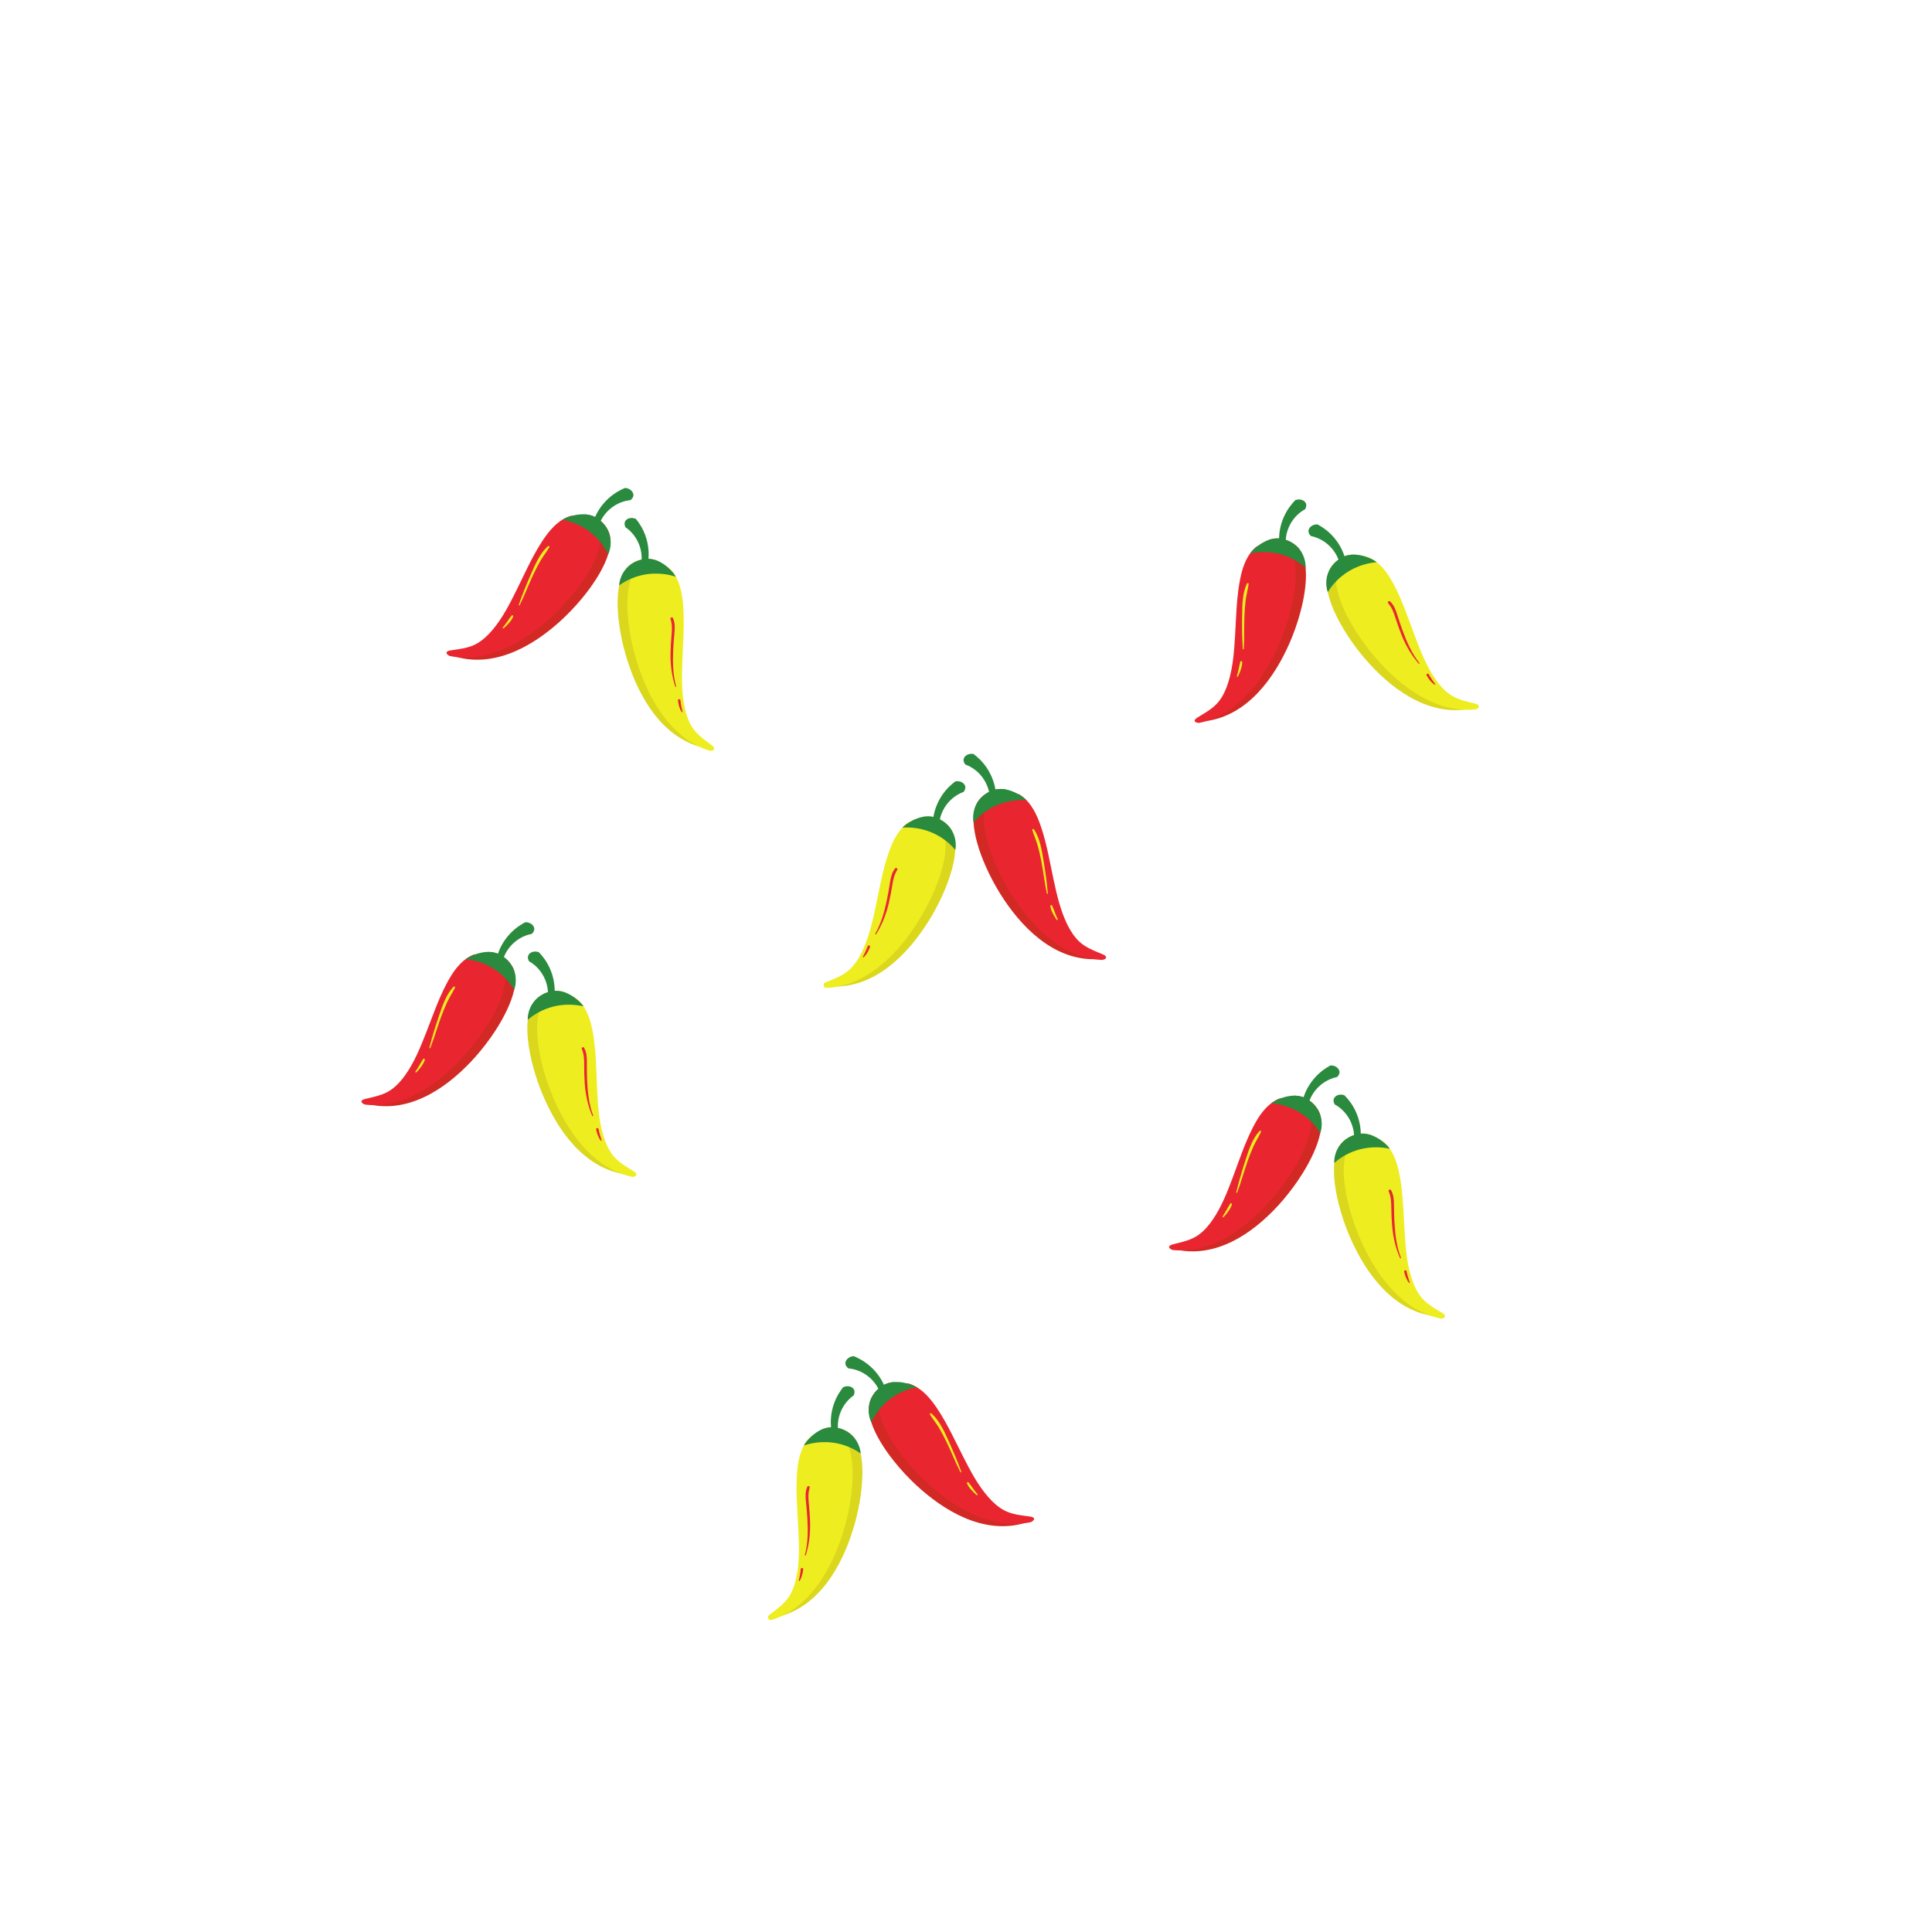 <?xml version="1.0" encoding="UTF-8"?>
<svg xmlns="http://www.w3.org/2000/svg" xmlns:xlink="http://www.w3.org/1999/xlink" width="300pt" height="300pt" viewBox="0 0 300 300" version="1.2">
<defs>
<clipPath id="clip1">
  <path d="M 186 83 L 203 83 L 203 113 L 186 113 Z M 186 83 "/>
</clipPath>
<clipPath id="clip2">
  <path d="M 180.453 80.633 L 224.207 74.023 L 229.699 110.359 L 185.945 116.973 Z M 180.453 80.633 "/>
</clipPath>
<clipPath id="clip3">
  <path d="M 180.453 80.633 L 224.207 74.023 L 229.699 110.359 L 185.945 116.973 Z M 180.453 80.633 "/>
</clipPath>
<clipPath id="clip4">
  <path d="M 180.453 80.633 L 224.289 74.012 L 229.785 110.383 L 185.949 117.008 Z M 180.453 80.633 "/>
</clipPath>
<clipPath id="clip5">
  <path d="M 185 83 L 202 83 L 202 113 L 185 113 Z M 185 83 "/>
</clipPath>
<clipPath id="clip6">
  <path d="M 180.453 80.633 L 224.207 74.023 L 229.699 110.359 L 185.945 116.973 Z M 180.453 80.633 "/>
</clipPath>
<clipPath id="clip7">
  <path d="M 180.453 80.633 L 224.207 74.023 L 229.699 110.359 L 185.945 116.973 Z M 180.453 80.633 "/>
</clipPath>
<clipPath id="clip8">
  <path d="M 180.453 80.633 L 224.289 74.012 L 229.785 110.383 L 185.949 117.008 Z M 180.453 80.633 "/>
</clipPath>
<clipPath id="clip9">
  <path d="M 206 86 L 230 86 L 230 111 L 206 111 Z M 206 86 "/>
</clipPath>
<clipPath id="clip10">
  <path d="M 180.453 80.633 L 224.207 74.023 L 229.699 110.359 L 185.945 116.973 Z M 180.453 80.633 "/>
</clipPath>
<clipPath id="clip11">
  <path d="M 180.453 80.633 L 224.207 74.023 L 229.699 110.359 L 185.945 116.973 Z M 180.453 80.633 "/>
</clipPath>
<clipPath id="clip12">
  <path d="M 180.453 80.633 L 224.289 74.012 L 229.785 110.383 L 185.949 117.008 Z M 180.453 80.633 "/>
</clipPath>
<clipPath id="clip13">
  <path d="M 207 86 L 230 86 L 230 111 L 207 111 Z M 207 86 "/>
</clipPath>
<clipPath id="clip14">
  <path d="M 180.453 80.633 L 224.207 74.023 L 229.699 110.359 L 185.945 116.973 Z M 180.453 80.633 "/>
</clipPath>
<clipPath id="clip15">
  <path d="M 180.453 80.633 L 224.207 74.023 L 229.699 110.359 L 185.945 116.973 Z M 180.453 80.633 "/>
</clipPath>
<clipPath id="clip16">
  <path d="M 180.453 80.633 L 224.289 74.012 L 229.785 110.383 L 185.949 117.008 Z M 180.453 80.633 "/>
</clipPath>
<clipPath id="clip17">
  <path d="M 206.809 86.633 L 225.789 83.766 L 229.762 110.07 L 210.785 112.938 Z M 206.809 86.633 "/>
</clipPath>
<clipPath id="clip18">
  <path d="M 206.809 86.633 L 225.766 83.77 L 229.738 110.059 L 210.781 112.922 Z M 206.809 86.633 "/>
</clipPath>
<clipPath id="clip19">
  <path d="M 194 77 L 214 77 L 214 92 L 194 92 Z M 194 77 "/>
</clipPath>
<clipPath id="clip20">
  <path d="M 180.453 80.633 L 224.207 74.023 L 229.699 110.359 L 185.945 116.973 Z M 180.453 80.633 "/>
</clipPath>
<clipPath id="clip21">
  <path d="M 180.453 80.633 L 224.207 74.023 L 229.699 110.359 L 185.945 116.973 Z M 180.453 80.633 "/>
</clipPath>
<clipPath id="clip22">
  <path d="M 180.453 80.633 L 224.289 74.012 L 229.785 110.383 L 185.949 117.008 Z M 180.453 80.633 "/>
</clipPath>
<clipPath id="clip23">
  <path d="M 192 90 L 194 90 L 194 106 L 192 106 Z M 192 90 "/>
</clipPath>
<clipPath id="clip24">
  <path d="M 180.453 80.633 L 224.207 74.023 L 229.699 110.359 L 185.945 116.973 Z M 180.453 80.633 "/>
</clipPath>
<clipPath id="clip25">
  <path d="M 180.453 80.633 L 224.207 74.023 L 229.699 110.359 L 185.945 116.973 Z M 180.453 80.633 "/>
</clipPath>
<clipPath id="clip26">
  <path d="M 180.453 80.633 L 224.289 74.012 L 229.785 110.383 L 185.949 117.008 Z M 180.453 80.633 "/>
</clipPath>
<clipPath id="clip27">
  <path d="M 215 93 L 223 93 L 223 107 L 215 107 Z M 215 93 "/>
</clipPath>
<clipPath id="clip28">
  <path d="M 180.453 80.633 L 224.207 74.023 L 229.699 110.359 L 185.945 116.973 Z M 180.453 80.633 "/>
</clipPath>
<clipPath id="clip29">
  <path d="M 180.453 80.633 L 224.207 74.023 L 229.699 110.359 L 185.945 116.973 Z M 180.453 80.633 "/>
</clipPath>
<clipPath id="clip30">
  <path d="M 180.453 80.633 L 224.289 74.012 L 229.785 110.383 L 185.949 117.008 Z M 180.453 80.633 "/>
</clipPath>
<clipPath id="clip31">
  <path d="M 69 79 L 95 79 L 95 103 L 69 103 Z M 69 79 "/>
</clipPath>
<clipPath id="clip32">
  <path d="M 76.816 70.496 L 119.711 81.367 L 110.684 116.992 L 67.789 106.121 Z M 76.816 70.496 "/>
</clipPath>
<clipPath id="clip33">
  <path d="M 76.816 70.496 L 119.711 81.367 L 110.684 116.992 L 67.789 106.121 Z M 76.816 70.496 "/>
</clipPath>
<clipPath id="clip34">
  <path d="M 76.816 70.496 L 119.789 81.387 L 110.754 117.047 L 67.781 106.156 Z M 76.816 70.496 "/>
</clipPath>
<clipPath id="clip35">
  <path d="M 69 80 L 94 80 L 94 103 L 69 103 Z M 69 80 "/>
</clipPath>
<clipPath id="clip36">
  <path d="M 76.816 70.496 L 119.711 81.367 L 110.684 116.992 L 67.789 106.121 Z M 76.816 70.496 "/>
</clipPath>
<clipPath id="clip37">
  <path d="M 76.816 70.496 L 119.711 81.367 L 110.684 116.992 L 67.789 106.121 Z M 76.816 70.496 "/>
</clipPath>
<clipPath id="clip38">
  <path d="M 76.816 70.496 L 119.789 81.387 L 110.754 117.047 L 67.781 106.156 Z M 76.816 70.496 "/>
</clipPath>
<clipPath id="clip39">
  <path d="M 95 86 L 111 86 L 111 117 L 95 117 Z M 95 86 "/>
</clipPath>
<clipPath id="clip40">
  <path d="M 76.816 70.496 L 119.711 81.367 L 110.684 116.992 L 67.789 106.121 Z M 76.816 70.496 "/>
</clipPath>
<clipPath id="clip41">
  <path d="M 76.816 70.496 L 119.711 81.367 L 110.684 116.992 L 67.789 106.121 Z M 76.816 70.496 "/>
</clipPath>
<clipPath id="clip42">
  <path d="M 76.816 70.496 L 119.789 81.387 L 110.754 117.047 L 67.781 106.156 Z M 76.816 70.496 "/>
</clipPath>
<clipPath id="clip43">
  <path d="M 97 86 L 111 86 L 111 117 L 97 117 Z M 97 86 "/>
</clipPath>
<clipPath id="clip44">
  <path d="M 76.816 70.496 L 119.711 81.367 L 110.684 116.992 L 67.789 106.121 Z M 76.816 70.496 "/>
</clipPath>
<clipPath id="clip45">
  <path d="M 76.816 70.496 L 119.711 81.367 L 110.684 116.992 L 67.789 106.121 Z M 76.816 70.496 "/>
</clipPath>
<clipPath id="clip46">
  <path d="M 76.816 70.496 L 119.789 81.387 L 110.754 117.047 L 67.781 106.156 Z M 76.816 70.496 "/>
</clipPath>
<clipPath id="clip47">
  <path d="M 98.785 86.246 L 117.391 90.961 L 110.855 116.75 L 92.25 112.035 Z M 98.785 86.246 "/>
</clipPath>
<clipPath id="clip48">
  <path d="M 98.785 86.246 L 117.367 90.953 L 110.836 116.73 L 92.254 112.02 Z M 98.785 86.246 "/>
</clipPath>
<clipPath id="clip49">
  <path d="M 87 75 L 105 75 L 105 91 L 87 91 Z M 87 75 "/>
</clipPath>
<clipPath id="clip50">
  <path d="M 76.816 70.496 L 119.711 81.367 L 110.684 116.992 L 67.789 106.121 Z M 76.816 70.496 "/>
</clipPath>
<clipPath id="clip51">
  <path d="M 76.816 70.496 L 119.711 81.367 L 110.684 116.992 L 67.789 106.121 Z M 76.816 70.496 "/>
</clipPath>
<clipPath id="clip52">
  <path d="M 76.816 70.496 L 119.789 81.387 L 110.754 117.047 L 67.781 106.156 Z M 76.816 70.496 "/>
</clipPath>
<clipPath id="clip53">
  <path d="M 78 84 L 86 84 L 86 98 L 78 98 Z M 78 84 "/>
</clipPath>
<clipPath id="clip54">
  <path d="M 76.816 70.496 L 119.711 81.367 L 110.684 116.992 L 67.789 106.121 Z M 76.816 70.496 "/>
</clipPath>
<clipPath id="clip55">
  <path d="M 76.816 70.496 L 119.711 81.367 L 110.684 116.992 L 67.789 106.121 Z M 76.816 70.496 "/>
</clipPath>
<clipPath id="clip56">
  <path d="M 76.816 70.496 L 119.789 81.387 L 110.754 117.047 L 67.781 106.156 Z M 76.816 70.496 "/>
</clipPath>
<clipPath id="clip57">
  <path d="M 104 95 L 106 95 L 106 111 L 104 111 Z M 104 95 "/>
</clipPath>
<clipPath id="clip58">
  <path d="M 76.816 70.496 L 119.711 81.367 L 110.684 116.992 L 67.789 106.121 Z M 76.816 70.496 "/>
</clipPath>
<clipPath id="clip59">
  <path d="M 76.816 70.496 L 119.711 81.367 L 110.684 116.992 L 67.789 106.121 Z M 76.816 70.496 "/>
</clipPath>
<clipPath id="clip60">
  <path d="M 76.816 70.496 L 119.789 81.387 L 110.754 117.047 L 67.781 106.156 Z M 76.816 70.496 "/>
</clipPath>
<clipPath id="clip61">
  <path d="M 128 126 L 149 126 L 149 153.695 L 128 153.695 Z M 128 126 "/>
</clipPath>
<clipPath id="clip62">
  <path d="M 127.914 126.812 L 146.918 126.812 L 146.918 153.402 L 127.914 153.402 Z M 127.914 126.812 "/>
</clipPath>
<clipPath id="clip63">
  <path d="M 56 147 L 81 147 L 81 172 L 56 172 Z M 56 147 "/>
</clipPath>
<clipPath id="clip64">
  <path d="M 60.957 139.668 L 104.621 146.852 L 98.656 183.113 L 54.992 175.934 Z M 60.957 139.668 "/>
</clipPath>
<clipPath id="clip65">
  <path d="M 60.957 139.668 L 104.621 146.852 L 98.656 183.113 L 54.992 175.934 Z M 60.957 139.668 "/>
</clipPath>
<clipPath id="clip66">
  <path d="M 60.957 139.668 L 104.703 146.867 L 98.73 183.164 L 54.988 175.965 Z M 60.957 139.668 "/>
</clipPath>
<clipPath id="clip67">
  <path d="M 56 148 L 79 148 L 79 172 L 56 172 Z M 56 148 "/>
</clipPath>
<clipPath id="clip68">
  <path d="M 60.957 139.668 L 104.621 146.852 L 98.656 183.113 L 54.992 175.934 Z M 60.957 139.668 "/>
</clipPath>
<clipPath id="clip69">
  <path d="M 60.957 139.668 L 104.621 146.852 L 98.656 183.113 L 54.992 175.934 Z M 60.957 139.668 "/>
</clipPath>
<clipPath id="clip70">
  <path d="M 60.957 139.668 L 104.703 146.867 L 98.73 183.164 L 54.988 175.965 Z M 60.957 139.668 "/>
</clipPath>
<clipPath id="clip71">
  <path d="M 81 153 L 99 153 L 99 183 L 81 183 Z M 81 153 "/>
</clipPath>
<clipPath id="clip72">
  <path d="M 60.957 139.668 L 104.621 146.852 L 98.656 183.113 L 54.992 175.934 Z M 60.957 139.668 "/>
</clipPath>
<clipPath id="clip73">
  <path d="M 60.957 139.668 L 104.621 146.852 L 98.656 183.113 L 54.992 175.934 Z M 60.957 139.668 "/>
</clipPath>
<clipPath id="clip74">
  <path d="M 60.957 139.668 L 104.703 146.867 L 98.73 183.164 L 54.988 175.965 Z M 60.957 139.668 "/>
</clipPath>
<clipPath id="clip75">
  <path d="M 83 153 L 99 153 L 99 183 L 83 183 Z M 83 153 "/>
</clipPath>
<clipPath id="clip76">
  <path d="M 60.957 139.668 L 104.621 146.852 L 98.656 183.113 L 54.992 175.934 Z M 60.957 139.668 "/>
</clipPath>
<clipPath id="clip77">
  <path d="M 60.957 139.668 L 104.621 146.852 L 98.656 183.113 L 54.992 175.934 Z M 60.957 139.668 "/>
</clipPath>
<clipPath id="clip78">
  <path d="M 60.957 139.668 L 104.703 146.867 L 98.73 183.164 L 54.988 175.965 Z M 60.957 139.668 "/>
</clipPath>
<clipPath id="clip79">
  <path d="M 84.188 153.492 L 103.125 156.605 L 98.809 182.859 L 79.867 179.746 Z M 84.188 153.492 "/>
</clipPath>
<clipPath id="clip80">
  <path d="M 84.188 153.492 L 103.102 156.602 L 98.785 182.84 L 79.871 179.73 Z M 84.188 153.492 "/>
</clipPath>
<clipPath id="clip81">
  <path d="M 72 143 L 91 143 L 91 159 L 72 159 Z M 72 143 "/>
</clipPath>
<clipPath id="clip82">
  <path d="M 60.957 139.668 L 104.621 146.852 L 98.656 183.113 L 54.992 175.934 Z M 60.957 139.668 "/>
</clipPath>
<clipPath id="clip83">
  <path d="M 60.957 139.668 L 104.621 146.852 L 98.656 183.113 L 54.992 175.934 Z M 60.957 139.668 "/>
</clipPath>
<clipPath id="clip84">
  <path d="M 60.957 139.668 L 104.703 146.867 L 98.73 183.164 L 54.988 175.965 Z M 60.957 139.668 "/>
</clipPath>
<clipPath id="clip85">
  <path d="M 64 153 L 71 153 L 71 167 L 64 167 Z M 64 153 "/>
</clipPath>
<clipPath id="clip86">
  <path d="M 60.957 139.668 L 104.621 146.852 L 98.656 183.113 L 54.992 175.934 Z M 60.957 139.668 "/>
</clipPath>
<clipPath id="clip87">
  <path d="M 60.957 139.668 L 104.621 146.852 L 98.656 183.113 L 54.992 175.934 Z M 60.957 139.668 "/>
</clipPath>
<clipPath id="clip88">
  <path d="M 60.957 139.668 L 104.703 146.867 L 98.73 183.164 L 54.988 175.965 Z M 60.957 139.668 "/>
</clipPath>
<clipPath id="clip89">
  <path d="M 90 162 L 94 162 L 94 178 L 90 178 Z M 90 162 "/>
</clipPath>
<clipPath id="clip90">
  <path d="M 60.957 139.668 L 104.621 146.852 L 98.656 183.113 L 54.992 175.934 Z M 60.957 139.668 "/>
</clipPath>
<clipPath id="clip91">
  <path d="M 60.957 139.668 L 104.621 146.852 L 98.656 183.113 L 54.992 175.934 Z M 60.957 139.668 "/>
</clipPath>
<clipPath id="clip92">
  <path d="M 60.957 139.668 L 104.703 146.867 L 98.73 183.164 L 54.988 175.965 Z M 60.957 139.668 "/>
</clipPath>
<clipPath id="clip93">
  <path d="M 134 214 L 161 214 L 161 237 L 134 237 Z M 134 214 "/>
</clipPath>
<clipPath id="clip94">
  <path d="M 110.047 216.418 L 152.812 205.051 L 162.25 240.57 L 119.488 251.934 Z M 110.047 216.418 "/>
</clipPath>
<clipPath id="clip95">
  <path d="M 152.73 205.074 L 109.969 216.441 L 119.406 251.957 L 162.172 240.59 Z M 152.73 205.074 "/>
</clipPath>
<clipPath id="clip96">
  <path d="M 152.73 205.074 L 109.887 216.461 L 119.336 252.012 L 162.18 240.625 Z M 152.73 205.074 "/>
</clipPath>
<clipPath id="clip97">
  <path d="M 136 214 L 161 214 L 161 237 L 136 237 Z M 136 214 "/>
</clipPath>
<clipPath id="clip98">
  <path d="M 110.047 216.418 L 152.812 205.051 L 162.25 240.57 L 119.488 251.934 Z M 110.047 216.418 "/>
</clipPath>
<clipPath id="clip99">
  <path d="M 152.73 205.074 L 109.969 216.441 L 119.406 251.957 L 162.172 240.59 Z M 152.73 205.074 "/>
</clipPath>
<clipPath id="clip100">
  <path d="M 152.73 205.074 L 109.887 216.461 L 119.336 252.012 L 162.18 240.625 Z M 152.73 205.074 "/>
</clipPath>
<clipPath id="clip101">
  <path d="M 119 221 L 134 221 L 134 252 L 119 252 Z M 119 221 "/>
</clipPath>
<clipPath id="clip102">
  <path d="M 110.047 216.418 L 152.812 205.051 L 162.25 240.57 L 119.488 251.934 Z M 110.047 216.418 "/>
</clipPath>
<clipPath id="clip103">
  <path d="M 152.73 205.074 L 109.969 216.441 L 119.406 251.957 L 162.172 240.59 Z M 152.73 205.074 "/>
</clipPath>
<clipPath id="clip104">
  <path d="M 152.73 205.074 L 109.887 216.461 L 119.336 252.012 L 162.18 240.625 Z M 152.73 205.074 "/>
</clipPath>
<clipPath id="clip105">
  <path d="M 119 221 L 133 221 L 133 252 L 119 252 Z M 119 221 "/>
</clipPath>
<clipPath id="clip106">
  <path d="M 110.047 216.418 L 152.812 205.051 L 162.25 240.57 L 119.488 251.934 Z M 110.047 216.418 "/>
</clipPath>
<clipPath id="clip107">
  <path d="M 152.73 205.074 L 109.969 216.441 L 119.406 251.957 L 162.172 240.59 Z M 152.73 205.074 "/>
</clipPath>
<clipPath id="clip108">
  <path d="M 152.73 205.074 L 109.887 216.461 L 119.336 252.012 L 162.18 240.625 Z M 152.73 205.074 "/>
</clipPath>
<clipPath id="clip109">
  <path d="M 130.945 221.074 L 112.398 226.004 L 119.23 251.719 L 137.781 246.789 Z M 130.945 221.074 "/>
</clipPath>
<clipPath id="clip110">
  <path d="M 130.945 221.074 L 112.422 226 L 119.25 251.695 L 137.777 246.773 Z M 130.945 221.074 "/>
</clipPath>
<clipPath id="clip111">
  <path d="M 124 210 L 143 210 L 143 226 L 124 226 Z M 124 210 "/>
</clipPath>
<clipPath id="clip112">
  <path d="M 110.047 216.418 L 152.812 205.051 L 162.25 240.57 L 119.488 251.934 Z M 110.047 216.418 "/>
</clipPath>
<clipPath id="clip113">
  <path d="M 152.73 205.074 L 109.969 216.441 L 119.406 251.957 L 162.172 240.59 Z M 152.73 205.074 "/>
</clipPath>
<clipPath id="clip114">
  <path d="M 152.73 205.074 L 109.887 216.461 L 119.336 252.012 L 162.18 240.625 Z M 152.73 205.074 "/>
</clipPath>
<clipPath id="clip115">
  <path d="M 144 219 L 152 219 L 152 233 L 144 233 Z M 144 219 "/>
</clipPath>
<clipPath id="clip116">
  <path d="M 110.047 216.418 L 152.812 205.051 L 162.25 240.57 L 119.488 251.934 Z M 110.047 216.418 "/>
</clipPath>
<clipPath id="clip117">
  <path d="M 152.73 205.074 L 109.969 216.441 L 119.406 251.957 L 162.172 240.59 Z M 152.73 205.074 "/>
</clipPath>
<clipPath id="clip118">
  <path d="M 152.73 205.074 L 109.887 216.461 L 119.336 252.012 L 162.18 240.625 Z M 152.73 205.074 "/>
</clipPath>
<clipPath id="clip119">
  <path d="M 124 230 L 126 230 L 126 246 L 124 246 Z M 124 230 "/>
</clipPath>
<clipPath id="clip120">
  <path d="M 110.047 216.418 L 152.812 205.051 L 162.25 240.57 L 119.488 251.934 Z M 110.047 216.418 "/>
</clipPath>
<clipPath id="clip121">
  <path d="M 152.73 205.074 L 109.969 216.441 L 119.406 251.957 L 162.172 240.59 Z M 152.73 205.074 "/>
</clipPath>
<clipPath id="clip122">
  <path d="M 152.73 205.074 L 109.887 216.461 L 119.336 252.012 L 162.18 240.625 Z M 152.73 205.074 "/>
</clipPath>
<clipPath id="clip123">
  <path d="M 182 170 L 206 170 L 206 195 L 182 195 Z M 182 170 "/>
</clipPath>
<clipPath id="clip124">
  <path d="M 185.934 162.195 L 229.691 168.77 L 224.234 205.113 L 180.473 198.539 Z M 185.934 162.195 "/>
</clipPath>
<clipPath id="clip125">
  <path d="M 185.934 162.195 L 229.691 168.77 L 224.234 205.113 L 180.473 198.539 Z M 185.934 162.195 "/>
</clipPath>
<clipPath id="clip126">
  <path d="M 185.934 162.195 L 229.773 168.781 L 224.309 205.16 L 180.469 198.574 Z M 185.934 162.195 "/>
</clipPath>
<clipPath id="clip127">
  <path d="M 181 170 L 204 170 L 204 195 L 181 195 Z M 181 170 "/>
</clipPath>
<clipPath id="clip128">
  <path d="M 185.934 162.195 L 229.691 168.77 L 224.234 205.113 L 180.473 198.539 Z M 185.934 162.195 "/>
</clipPath>
<clipPath id="clip129">
  <path d="M 185.934 162.195 L 229.691 168.77 L 224.234 205.113 L 180.473 198.539 Z M 185.934 162.195 "/>
</clipPath>
<clipPath id="clip130">
  <path d="M 185.934 162.195 L 229.773 168.781 L 224.309 205.16 L 180.469 198.574 Z M 185.934 162.195 "/>
</clipPath>
<clipPath id="clip131">
  <path d="M 207 176 L 224 176 L 224 205 L 207 205 Z M 207 176 "/>
</clipPath>
<clipPath id="clip132">
  <path d="M 185.934 162.195 L 229.691 168.77 L 224.234 205.113 L 180.473 198.539 Z M 185.934 162.195 "/>
</clipPath>
<clipPath id="clip133">
  <path d="M 185.934 162.195 L 229.691 168.77 L 224.234 205.113 L 180.473 198.539 Z M 185.934 162.195 "/>
</clipPath>
<clipPath id="clip134">
  <path d="M 185.934 162.195 L 229.773 168.781 L 224.309 205.16 L 180.469 198.574 Z M 185.934 162.195 "/>
</clipPath>
<clipPath id="clip135">
  <path d="M 208 176 L 225 176 L 225 205 L 208 205 Z M 208 176 "/>
</clipPath>
<clipPath id="clip136">
  <path d="M 185.934 162.195 L 229.691 168.77 L 224.234 205.113 L 180.473 198.539 Z M 185.934 162.195 "/>
</clipPath>
<clipPath id="clip137">
  <path d="M 185.934 162.195 L 229.691 168.77 L 224.234 205.113 L 180.473 198.539 Z M 185.934 162.195 "/>
</clipPath>
<clipPath id="clip138">
  <path d="M 185.934 162.195 L 229.773 168.781 L 224.309 205.16 L 180.469 198.574 Z M 185.934 162.195 "/>
</clipPath>
<clipPath id="clip139">
  <path d="M 209.352 175.695 L 228.332 178.547 L 224.379 204.855 L 205.398 202.004 Z M 209.352 175.695 "/>
</clipPath>
<clipPath id="clip140">
  <path d="M 209.352 175.695 L 228.309 178.543 L 224.359 204.836 L 205.402 201.988 Z M 209.352 175.695 "/>
</clipPath>
<clipPath id="clip141">
  <path d="M 197 165 L 216 165 L 216 181 L 197 181 Z M 197 165 "/>
</clipPath>
<clipPath id="clip142">
  <path d="M 185.934 162.195 L 229.691 168.77 L 224.234 205.113 L 180.473 198.539 Z M 185.934 162.195 "/>
</clipPath>
<clipPath id="clip143">
  <path d="M 185.934 162.195 L 229.691 168.77 L 224.234 205.113 L 180.473 198.539 Z M 185.934 162.195 "/>
</clipPath>
<clipPath id="clip144">
  <path d="M 185.934 162.195 L 229.773 168.781 L 224.309 205.16 L 180.469 198.574 Z M 185.934 162.195 "/>
</clipPath>
<clipPath id="clip145">
  <path d="M 189 175 L 196 175 L 196 190 L 189 190 Z M 189 175 "/>
</clipPath>
<clipPath id="clip146">
  <path d="M 185.934 162.195 L 229.691 168.77 L 224.234 205.113 L 180.473 198.539 Z M 185.934 162.195 "/>
</clipPath>
<clipPath id="clip147">
  <path d="M 185.934 162.195 L 229.691 168.77 L 224.234 205.113 L 180.473 198.539 Z M 185.934 162.195 "/>
</clipPath>
<clipPath id="clip148">
  <path d="M 185.934 162.195 L 229.773 168.781 L 224.309 205.16 L 180.469 198.574 Z M 185.934 162.195 "/>
</clipPath>
<clipPath id="clip149">
  <path d="M 215 184 L 219 184 L 219 200 L 215 200 Z M 215 184 "/>
</clipPath>
<clipPath id="clip150">
  <path d="M 185.934 162.195 L 229.691 168.77 L 224.234 205.113 L 180.473 198.539 Z M 185.934 162.195 "/>
</clipPath>
<clipPath id="clip151">
  <path d="M 185.934 162.195 L 229.691 168.77 L 224.234 205.113 L 180.473 198.539 Z M 185.934 162.195 "/>
</clipPath>
<clipPath id="clip152">
  <path d="M 185.934 162.195 L 229.773 168.781 L 224.309 205.16 L 180.469 198.574 Z M 185.934 162.195 "/>
</clipPath>
</defs>
<g id="surface1">
<g clip-path="url(#clip1)" clip-rule="nonzero">
<g clip-path="url(#clip2)" clip-rule="nonzero">
<g clip-path="url(#clip3)" clip-rule="nonzero">
<g clip-path="url(#clip4)" clip-rule="nonzero">
<path style=" stroke:none;fill-rule:nonzero;fill:rgb(82.349%,16.08%,14.51%);fill-opacity:1;" d="M 200.234 94.578 C 200.762 92.406 201.051 90.199 200.875 88.383 C 200.727 86.922 200.277 85.711 199.41 84.965 C 198.863 84.488 198.273 84.215 197.789 84.055 C 197.445 83.938 197.16 83.883 196.973 83.855 C 197.465 83.676 198.023 83.57 198.621 83.613 C 198.621 83.613 199.059 83.641 199.66 83.836 C 200.145 83.996 200.734 84.273 201.281 84.746 C 202.141 85.484 202.59 86.699 202.734 88.16 C 202.938 90.172 202.566 92.648 201.93 95.031 C 201.477 96.73 200.883 98.379 200.27 99.793 C 200.121 100.129 199.973 100.461 199.816 100.789 C 197.219 106.277 192.883 111.664 186.359 112.059 C 186.285 112.062 186.219 112.066 186.16 112.059 C 191.77 110.941 195.582 106.016 197.953 101.008 C 198.109 100.676 198.254 100.348 198.402 100.008 C 199.098 98.414 199.762 96.508 200.234 94.578 "/>
</g>
</g>
</g>
</g>
<g clip-path="url(#clip5)" clip-rule="nonzero">
<g clip-path="url(#clip6)" clip-rule="nonzero">
<g clip-path="url(#clip7)" clip-rule="nonzero">
<g clip-path="url(#clip8)" clip-rule="nonzero">
<path style=" stroke:none;fill-rule:nonzero;fill:rgb(91.37%,14.899%,18.819%);fill-opacity:1;" d="M 191.781 98.707 C 191.941 96.035 191.992 93.344 192.426 90.707 C 192.707 89.012 193.156 87.16 194.238 85.766 C 194.348 85.625 194.457 85.492 194.578 85.363 C 194.578 85.363 194.781 85.152 194.961 84.992 C 195.262 84.734 196.113 84.473 197.242 84.383 C 197.383 84.18 197.625 83.895 197.988 83.824 C 198.652 83.688 199.215 84.395 199.637 84.754 C 200.52 85.504 200.977 86.738 201.121 88.223 C 201.473 91.707 200.121 96.586 198.609 100.023 C 198.465 100.359 198.309 100.703 198.148 101.035 C 195.742 106.113 191.879 111.117 186.184 112.254 C 185.527 112.234 185.18 111.887 185.934 111.422 C 187.156 110.66 188.441 109.996 189.328 108.824 C 189.969 107.98 190.398 106.996 190.715 105.988 C 191.461 103.648 191.629 101.145 191.781 98.707 "/>
</g>
</g>
</g>
</g>
<g clip-path="url(#clip9)" clip-rule="nonzero">
<g clip-path="url(#clip10)" clip-rule="nonzero">
<g clip-path="url(#clip11)" clip-rule="nonzero">
<g clip-path="url(#clip12)" clip-rule="nonzero">
<path style=" stroke:none;fill-rule:nonzero;fill:rgb(85.489%,84.309%,11.369%);fill-opacity:1;" d="M 207.148 94.855 C 206.703 93.855 206.371 92.867 206.18 91.941 C 205.891 90.508 205.957 89.215 206.566 88.238 C 206.949 87.625 207.434 87.188 207.848 86.891 C 208.355 86.523 208.773 86.371 208.773 86.371 C 209.336 86.16 209.895 86.098 210.418 86.113 C 210.25 86.199 209.992 86.34 209.699 86.547 C 209.285 86.844 208.801 87.281 208.418 87.895 C 207.812 88.871 207.742 90.16 208.031 91.594 C 208.184 92.359 208.445 93.168 208.781 93.996 C 209.926 96.805 211.953 99.805 213.824 101.973 C 214.066 102.25 214.305 102.52 214.551 102.789 C 218.297 106.875 223.398 110.453 229.082 109.867 C 229.02 109.891 228.957 109.906 228.895 109.922 C 222.543 111.477 216.809 107.609 212.707 103.137 C 212.461 102.863 212.223 102.594 211.98 102.316 C 210.215 100.285 208.32 97.516 207.148 94.855 "/>
</g>
</g>
</g>
</g>
<g clip-path="url(#clip13)" clip-rule="nonzero">
<g clip-path="url(#clip14)" clip-rule="nonzero">
<g clip-path="url(#clip15)" clip-rule="nonzero">
<g clip-path="url(#clip16)" clip-rule="nonzero">
<g clip-path="url(#clip17)" clip-rule="nonzero">
<g clip-path="url(#clip18)" clip-rule="nonzero">
<path style=" stroke:none;fill-rule:nonzero;fill:rgb(92.94%,92.94%,12.549%);fill-opacity:1;" d="M 213.551 102.094 C 211.074 99.234 208.332 94.949 207.637 91.5 C 207.316 90.02 207.391 88.707 208.008 87.715 C 208.215 87.383 208.727 86.27 209.316 86.34 C 209.48 86.359 209.605 86.457 209.695 86.555 C 210.141 86.398 211.312 86.066 212.574 86.562 C 212.957 86.711 213.266 86.906 213.504 87.098 C 214.957 88.113 215.938 89.758 216.711 91.305 C 217.918 93.711 218.762 96.289 219.711 98.801 C 220.578 101.098 221.492 103.453 222.906 105.484 C 223.512 106.355 224.215 107.172 225.086 107.793 C 226.285 108.656 227.707 108.902 229.117 109.277 C 229.973 109.504 229.746 109.934 229.125 110.152 C 223.32 110.75 218.117 107.098 214.293 102.93 C 214.039 102.656 213.793 102.379 213.551 102.094 "/>
</g>
</g>
</g>
</g>
</g>
</g>
<g clip-path="url(#clip19)" clip-rule="nonzero">
<g clip-path="url(#clip20)" clip-rule="nonzero">
<g clip-path="url(#clip21)" clip-rule="nonzero">
<g clip-path="url(#clip22)" clip-rule="nonzero">
<path style=" stroke:none;fill-rule:nonzero;fill:rgb(16.469%,54.12%,23.92%);fill-opacity:1;" d="M 212.883 86.766 C 212.281 86.5 210.52 85.711 208.773 86.371 C 208.531 85.641 208.016 84.414 206.93 83.234 C 206.078 82.309 205.199 81.758 204.574 81.426 C 203.805 81.402 203.227 81.895 203.18 82.406 C 203.141 82.836 203.492 83.168 203.559 83.23 C 204.082 83.344 205.09 83.629 206.078 84.445 C 207.168 85.34 207.648 86.395 207.84 86.891 C 207.516 87.117 206.652 87.789 206.199 89.035 C 205.707 90.41 206.055 91.594 206.172 91.949 C 206.633 91.207 207.457 90.07 208.832 89.098 C 210.824 87.676 212.836 87.371 213.785 87.297 C 213.504 87.082 213.203 86.906 212.883 86.766 Z M 200.609 80.965 C 199.836 82.141 199.688 83.289 199.648 83.824 C 200.027 83.941 201.051 84.328 201.848 85.383 C 202.727 86.555 202.746 87.785 202.734 88.16 C 202.078 87.586 200.957 86.746 199.352 86.223 C 197.031 85.453 195.02 85.758 194.09 85.965 C 194.305 85.691 194.539 85.438 194.805 85.199 C 195.301 84.766 196.75 83.492 198.613 83.605 C 198.629 82.836 198.758 81.516 199.449 80.066 C 199.98 78.941 200.668 78.141 201.156 77.645 C 201.887 77.395 202.582 77.691 202.781 78.164 C 202.941 78.566 202.707 78.988 202.66 79.07 C 202.191 79.32 201.312 79.895 200.609 80.965 "/>
</g>
</g>
</g>
</g>
<g clip-path="url(#clip23)" clip-rule="nonzero">
<g clip-path="url(#clip24)" clip-rule="nonzero">
<g clip-path="url(#clip25)" clip-rule="nonzero">
<g clip-path="url(#clip26)" clip-rule="nonzero">
<path style=" stroke:none;fill-rule:nonzero;fill:rgb(92.94%,92.94%,12.549%);fill-opacity:1;" d="M 193.129 100.777 C 193.234 99.051 193.16 97.309 193.234 95.578 C 193.273 94.766 193.328 93.961 193.43 93.164 C 193.535 92.328 193.773 91.527 193.891 90.695 C 193.91 90.531 193.691 90.492 193.621 90.625 C 192.926 92.07 192.898 93.969 192.879 95.535 C 192.855 97.273 192.859 99.055 192.984 100.785 C 192.988 100.863 193.117 100.859 193.129 100.777 Z M 192.238 105.027 C 192.191 105.137 192.02 105.074 192.062 104.961 C 192.309 104.234 192.391 103.461 192.609 102.734 C 192.668 102.566 192.887 102.656 192.887 102.805 C 192.891 103.562 192.555 104.352 192.238 105.027 "/>
</g>
</g>
</g>
</g>
<g clip-path="url(#clip27)" clip-rule="nonzero">
<g clip-path="url(#clip28)" clip-rule="nonzero">
<g clip-path="url(#clip29)" clip-rule="nonzero">
<g clip-path="url(#clip30)" clip-rule="nonzero">
<path style=" stroke:none;fill-rule:nonzero;fill:rgb(91.37%,14.899%,18.819%);fill-opacity:1;" d="M 222.848 106.215 C 222.5 105.719 222.145 105.254 221.871 104.711 C 221.766 104.492 221.41 104.648 221.523 104.867 C 221.816 105.414 222.23 105.965 222.758 106.309 C 222.816 106.352 222.887 106.285 222.848 106.215 Z M 220.406 102.957 C 220.469 103.031 220.352 103.121 220.297 103.047 C 219.133 101.703 218.289 100.23 217.621 98.582 C 217.281 97.727 216.977 96.852 216.691 95.973 C 216.418 95.129 216.145 94.344 215.551 93.668 C 215.402 93.5 215.66 93.227 215.832 93.375 C 216.434 93.922 216.715 94.668 216.953 95.422 C 217.227 96.266 217.492 97.102 217.801 97.934 C 218.449 99.695 219.23 101.484 220.406 102.957 "/>
</g>
</g>
</g>
</g>
<g clip-path="url(#clip31)" clip-rule="nonzero">
<g clip-path="url(#clip32)" clip-rule="nonzero">
<g clip-path="url(#clip33)" clip-rule="nonzero">
<g clip-path="url(#clip34)" clip-rule="nonzero">
<path style=" stroke:none;fill-rule:nonzero;fill:rgb(82.349%,16.08%,14.51%);fill-opacity:1;" d="M 89.645 91.02 C 90.973 89.223 92.098 87.301 92.633 85.559 C 93.066 84.152 93.121 82.863 92.613 81.836 C 92.293 81.188 91.855 80.707 91.469 80.367 C 91.199 80.129 90.957 79.969 90.797 79.871 C 91.32 79.898 91.871 80.016 92.406 80.285 C 92.406 80.285 92.801 80.48 93.277 80.895 C 93.664 81.23 94.102 81.715 94.422 82.363 C 94.93 83.379 94.867 84.668 94.438 86.074 C 93.844 88.004 92.543 90.141 91.031 92.094 C 89.953 93.484 88.766 94.773 87.652 95.84 C 87.387 96.094 87.121 96.34 86.852 96.586 C 82.328 100.637 76.242 103.918 70.074 101.754 C 70.008 101.727 69.945 101.703 69.891 101.676 C 75.496 102.82 80.922 99.758 85.047 96.059 C 85.32 95.816 85.582 95.57 85.852 95.316 C 87.109 94.113 88.461 92.613 89.645 91.02 "/>
</g>
</g>
</g>
</g>
<g clip-path="url(#clip35)" clip-rule="nonzero">
<g clip-path="url(#clip36)" clip-rule="nonzero">
<g clip-path="url(#clip37)" clip-rule="nonzero">
<g clip-path="url(#clip38)" clip-rule="nonzero">
<path style=" stroke:none;fill-rule:nonzero;fill:rgb(91.37%,14.899%,18.819%);fill-opacity:1;" d="M 80.25 91.547 C 81.438 89.148 82.523 86.688 83.949 84.422 C 84.863 82.969 86 81.438 87.531 80.57 C 87.688 80.484 87.844 80.406 88.004 80.332 C 88.004 80.332 88.273 80.215 88.5 80.141 C 88.875 80.016 89.762 80.109 90.84 80.465 C 91.047 80.328 91.379 80.16 91.742 80.238 C 92.41 80.367 92.652 81.234 92.902 81.73 C 93.422 82.766 93.367 84.078 92.926 85.504 C 91.898 88.852 88.762 92.824 86.035 95.406 C 85.77 95.66 85.496 95.918 85.219 96.164 C 81.031 99.914 75.527 103.023 69.836 101.863 C 69.242 101.594 69.059 101.137 69.93 101 C 71.355 100.77 72.797 100.66 74.066 99.922 C 74.984 99.395 75.762 98.652 76.445 97.848 C 78.039 95.977 79.168 93.734 80.25 91.547 "/>
</g>
</g>
</g>
</g>
<g clip-path="url(#clip39)" clip-rule="nonzero">
<g clip-path="url(#clip40)" clip-rule="nonzero">
<g clip-path="url(#clip41)" clip-rule="nonzero">
<g clip-path="url(#clip42)" clip-rule="nonzero">
<path style=" stroke:none;fill-rule:nonzero;fill:rgb(85.489%,84.309%,11.369%);fill-opacity:1;" d="M 95.906 93.957 C 95.887 92.863 95.965 91.824 96.148 90.891 C 96.434 89.457 97 88.297 97.938 87.633 C 98.527 87.215 99.145 86.996 99.645 86.887 C 100.254 86.742 100.695 86.766 100.695 86.766 C 101.297 86.789 101.836 86.949 102.312 87.168 C 102.125 87.18 101.832 87.211 101.484 87.285 C 100.984 87.398 100.371 87.613 99.777 88.031 C 98.84 88.695 98.277 89.859 97.988 91.293 C 97.832 92.059 97.758 92.906 97.75 93.797 C 97.711 96.832 98.418 100.383 99.305 103.105 C 99.418 103.453 99.535 103.797 99.656 104.141 C 101.523 109.355 104.84 114.637 110.309 116.297 C 110.242 116.293 110.176 116.285 110.113 116.277 C 103.656 115.246 99.867 109.461 97.82 103.742 C 97.699 103.398 97.586 103.055 97.469 102.707 C 96.633 100.152 95.957 96.863 95.906 93.957 "/>
</g>
</g>
</g>
</g>
<g clip-path="url(#clip43)" clip-rule="nonzero">
<g clip-path="url(#clip44)" clip-rule="nonzero">
<g clip-path="url(#clip45)" clip-rule="nonzero">
<g clip-path="url(#clip46)" clip-rule="nonzero">
<g clip-path="url(#clip47)" clip-rule="nonzero">
<g clip-path="url(#clip48)" clip-rule="nonzero">
<path style=" stroke:none;fill-rule:nonzero;fill:rgb(92.94%,92.94%,12.549%);fill-opacity:1;" d="M 99.004 103.109 C 97.832 99.516 96.965 94.5 97.66 91.051 C 97.941 89.562 98.516 88.383 99.473 87.707 C 99.789 87.48 100.695 86.652 101.211 86.949 C 101.355 87.027 101.434 87.168 101.477 87.289 C 101.945 87.32 103.156 87.469 104.125 88.418 C 104.418 88.699 104.629 89 104.777 89.27 C 105.719 90.766 105.988 92.664 106.102 94.391 C 106.281 97.078 106.059 99.781 105.961 102.465 C 105.871 104.918 105.797 107.441 106.312 109.863 C 106.535 110.902 106.863 111.926 107.426 112.836 C 108.199 114.098 109.414 114.875 110.57 115.766 C 111.27 116.309 110.891 116.617 110.238 116.578 C 104.652 114.879 101.273 109.496 99.363 104.172 C 99.238 103.816 99.117 103.465 99.004 103.109 "/>
</g>
</g>
</g>
</g>
</g>
</g>
<g clip-path="url(#clip49)" clip-rule="nonzero">
<g clip-path="url(#clip50)" clip-rule="nonzero">
<g clip-path="url(#clip51)" clip-rule="nonzero">
<g clip-path="url(#clip52)" clip-rule="nonzero">
<path style=" stroke:none;fill-rule:nonzero;fill:rgb(16.469%,54.12%,23.92%);fill-opacity:1;" d="M 104.332 88.723 C 103.879 88.242 102.562 86.836 100.695 86.766 C 100.758 85.996 100.758 84.668 100.215 83.16 C 99.789 81.977 99.191 81.125 98.746 80.578 C 98.043 80.258 97.32 80.488 97.078 80.941 C 96.875 81.32 97.07 81.766 97.109 81.852 C 97.547 82.156 98.367 82.809 98.961 83.945 C 99.617 85.191 99.652 86.352 99.637 86.883 C 99.25 86.965 98.191 87.25 97.293 88.223 C 96.305 89.297 96.164 90.523 96.137 90.898 C 96.848 90.391 98.047 89.668 99.695 89.301 C 102.082 88.766 104.055 89.266 104.957 89.559 C 104.781 89.254 104.574 88.977 104.332 88.723 Z M 95.27 78.617 C 94.098 79.402 93.516 80.402 93.273 80.879 C 93.574 81.133 94.371 81.887 94.695 83.172 C 95.055 84.59 94.594 85.734 94.438 86.074 C 94.055 85.289 93.344 84.082 92.07 82.977 C 90.23 81.367 88.258 80.867 87.32 80.695 C 87.625 80.527 87.938 80.383 88.273 80.27 C 88.902 80.062 90.73 79.449 92.402 80.277 C 92.715 79.574 93.348 78.406 94.547 77.336 C 95.473 76.508 96.414 76.035 97.059 75.766 C 97.828 75.82 98.355 76.363 98.355 76.879 C 98.348 77.309 97.965 77.609 97.891 77.664 C 97.363 77.715 96.332 77.902 95.27 78.617 "/>
</g>
</g>
</g>
</g>
<g clip-path="url(#clip53)" clip-rule="nonzero">
<g clip-path="url(#clip54)" clip-rule="nonzero">
<g clip-path="url(#clip55)" clip-rule="nonzero">
<g clip-path="url(#clip56)" clip-rule="nonzero">
<path style=" stroke:none;fill-rule:nonzero;fill:rgb(92.94%,92.94%,12.549%);fill-opacity:1;" d="M 80.691 93.977 C 81.457 92.426 82.066 90.793 82.805 89.227 C 83.156 88.496 83.52 87.773 83.918 87.078 C 84.344 86.348 84.871 85.699 85.301 84.98 C 85.383 84.836 85.195 84.715 85.082 84.812 C 83.879 85.875 83.117 87.613 82.492 89.051 C 81.797 90.641 81.109 92.289 80.555 93.93 C 80.527 94.004 80.648 94.051 80.691 93.977 Z M 78.223 97.551 C 78.133 97.633 78 97.512 78.086 97.422 C 78.594 96.848 78.969 96.168 79.453 95.582 C 79.57 95.449 79.738 95.617 79.68 95.75 C 79.391 96.453 78.777 97.051 78.223 97.551 "/>
</g>
</g>
</g>
</g>
<g clip-path="url(#clip57)" clip-rule="nonzero">
<g clip-path="url(#clip58)" clip-rule="nonzero">
<g clip-path="url(#clip59)" clip-rule="nonzero">
<g clip-path="url(#clip60)" clip-rule="nonzero">
<path style=" stroke:none;fill-rule:nonzero;fill:rgb(91.37%,14.899%,18.819%);fill-opacity:1;" d="M 105.977 110.516 C 105.848 109.922 105.699 109.355 105.66 108.75 C 105.648 108.508 105.258 108.512 105.277 108.758 C 105.336 109.375 105.504 110.047 105.859 110.566 C 105.895 110.629 105.984 110.594 105.977 110.516 Z M 104.988 106.566 C 105.02 106.656 104.875 106.691 104.852 106.605 C 104.301 104.914 104.094 103.23 104.117 101.453 C 104.133 100.531 104.195 99.605 104.273 98.688 C 104.348 97.805 104.402 96.973 104.117 96.121 C 104.043 95.906 104.387 95.754 104.484 95.961 C 104.832 96.695 104.801 97.492 104.727 98.281 C 104.652 99.164 104.574 100.039 104.535 100.926 C 104.449 102.797 104.477 104.75 104.988 106.566 "/>
</g>
</g>
</g>
</g>
<path style=" stroke:none;fill-rule:nonzero;fill:rgb(82.349%,16.08%,14.51%);fill-opacity:1;" d="M 154.609 133.688 C 153.762 131.617 153.145 129.48 153.051 127.656 C 152.977 126.188 153.238 124.922 153.984 124.055 C 154.457 123.508 155 123.145 155.453 122.914 C 155.773 122.746 156.051 122.652 156.23 122.598 C 155.715 122.496 155.152 122.473 154.566 122.602 C 154.566 122.602 154.137 122.695 153.57 122.98 C 153.117 123.211 152.574 123.57 152.102 124.121 C 151.363 124.98 151.102 126.246 151.176 127.715 C 151.277 129.73 152.016 132.125 153 134.387 C 153.703 136 154.535 137.539 155.355 138.848 C 155.551 139.16 155.746 139.461 155.949 139.766 C 159.336 144.805 164.43 149.484 170.941 148.898 C 171.012 148.891 171.078 148.883 171.137 148.867 C 165.422 148.602 160.918 144.301 157.824 139.703 C 157.621 139.398 157.426 139.094 157.23 138.785 C 156.305 137.309 155.363 135.523 154.609 133.688 "/>
<path style=" stroke:none;fill-rule:nonzero;fill:rgb(91.37%,14.899%,18.819%);fill-opacity:1;" d="M 163.582 136.508 C 163.023 133.891 162.574 131.234 161.75 128.691 C 161.219 127.055 160.496 125.293 159.223 124.078 C 159.09 123.953 158.961 123.84 158.824 123.73 C 158.824 123.73 158.59 123.551 158.387 123.418 C 158.055 123.211 157.172 123.082 156.043 123.16 C 155.875 122.98 155.594 122.734 155.223 122.719 C 154.543 122.684 154.094 123.465 153.73 123.883 C 152.973 124.758 152.703 126.043 152.781 127.535 C 152.957 131.031 155.02 135.652 157.027 138.828 C 157.223 139.137 157.426 139.457 157.637 139.758 C 160.773 144.422 165.34 148.789 171.145 149.062 C 171.789 148.949 172.078 148.551 171.266 148.203 C 169.941 147.633 168.57 147.168 167.523 146.145 C 166.762 145.406 166.188 144.496 165.727 143.547 C 164.641 141.344 164.094 138.891 163.582 136.508 "/>
<g clip-path="url(#clip61)" clip-rule="nonzero">
<path style=" stroke:none;fill-rule:nonzero;fill:rgb(85.489%,84.309%,11.369%);fill-opacity:1;" d="M 147.812 134.996 C 148.105 133.938 148.285 132.914 148.336 131.965 C 148.406 130.504 148.148 129.238 147.402 128.363 C 146.93 127.816 146.387 127.453 145.93 127.223 C 145.371 126.934 144.938 126.848 144.938 126.848 C 144.352 126.723 143.789 126.746 143.273 126.84 C 143.453 126.898 143.73 127 144.047 127.156 C 144.504 127.391 145.047 127.75 145.52 128.301 C 146.266 129.176 146.523 130.441 146.453 131.902 C 146.414 132.68 146.277 133.52 146.07 134.387 C 145.359 137.336 143.801 140.605 142.273 143.027 C 142.078 143.34 141.883 143.641 141.68 143.945 C 138.586 148.543 134.074 152.844 128.367 153.113 C 128.434 153.129 128.496 153.133 128.562 153.141 C 135.074 153.727 140.168 149.051 143.555 144.012 C 143.758 143.707 143.953 143.402 144.148 143.094 C 145.59 140.82 147.055 137.801 147.812 134.996 "/>
</g>
<g clip-path="url(#clip62)" clip-rule="nonzero">
<path style=" stroke:none;fill-rule:nonzero;fill:rgb(92.94%,92.94%,12.549%);fill-opacity:1;" d="M 142.562 143.105 C 144.586 139.91 146.656 135.262 146.828 131.75 C 146.922 130.238 146.656 128.949 145.895 128.062 C 145.641 127.766 144.969 126.738 144.395 126.898 C 144.234 126.941 144.129 127.055 144.055 127.164 C 143.59 127.078 142.383 126.926 141.207 127.605 C 140.855 127.809 140.578 128.047 140.367 128.27 C 139.086 129.492 138.363 131.266 137.824 132.914 C 136.992 135.473 136.543 138.148 135.98 140.77 C 135.465 143.172 134.914 145.637 133.82 147.855 C 133.352 148.812 132.777 149.723 132.012 150.465 C 130.953 151.5 129.582 151.957 128.242 152.535 C 127.434 152.887 127.723 153.277 128.367 153.402 C 134.199 153.129 138.797 148.738 141.953 144.047 C 142.164 143.734 142.367 143.426 142.562 143.105 "/>
</g>
<path style=" stroke:none;fill-rule:nonzero;fill:rgb(16.469%,54.12%,23.92%);fill-opacity:1;" d="M 140.934 127.852 C 141.492 127.496 143.113 126.457 144.938 126.848 C 145.07 126.086 145.395 124.801 146.293 123.469 C 146.996 122.43 147.785 121.75 148.352 121.332 C 149.109 121.191 149.754 121.59 149.879 122.09 C 149.98 122.508 149.684 122.891 149.625 122.965 C 149.125 123.152 148.168 123.586 147.312 124.539 C 146.371 125.59 146.055 126.703 145.938 127.223 C 146.293 127.395 147.25 127.93 147.879 129.094 C 148.574 130.383 148.406 131.605 148.344 131.973 C 147.777 131.309 146.793 130.309 145.285 129.551 C 143.105 128.445 141.07 128.445 140.121 128.508 C 140.367 128.258 140.637 128.039 140.934 127.852 Z M 152.203 120.281 C 153.145 121.332 153.465 122.445 153.578 122.965 C 153.227 123.137 152.27 123.672 151.637 124.836 C 150.945 126.125 151.109 127.348 151.176 127.715 C 151.738 127.051 152.723 126.051 154.23 125.293 C 156.41 124.188 158.445 124.188 159.395 124.25 C 159.141 124.012 158.875 123.797 158.578 123.602 C 158.02 123.246 156.398 122.207 154.57 122.598 C 154.441 121.836 154.113 120.551 153.219 119.219 C 152.523 118.188 151.727 117.5 151.168 117.078 C 150.406 116.941 149.762 117.34 149.641 117.84 C 149.539 118.258 149.836 118.641 149.895 118.715 C 150.391 118.895 151.348 119.328 152.203 120.281 "/>
<path style=" stroke:none;fill-rule:nonzero;fill:rgb(92.94%,92.94%,12.549%);fill-opacity:1;" d="M 162.559 138.754 C 162.199 137.062 162.008 135.328 161.676 133.629 C 161.52 132.832 161.344 132.047 161.125 131.273 C 160.895 130.461 160.539 129.703 160.301 128.898 C 160.258 128.742 160.469 128.668 160.555 128.793 C 161.461 130.113 161.77 131.988 162.023 133.535 C 162.309 135.246 162.566 137.012 162.703 138.738 C 162.715 138.82 162.582 138.832 162.559 138.754 Z M 164.074 142.824 C 164.141 142.926 164.297 142.84 164.242 142.73 C 163.887 142.051 163.691 141.301 163.363 140.613 C 163.285 140.453 163.082 140.578 163.102 140.723 C 163.211 141.473 163.66 142.203 164.074 142.824 "/>
<path style=" stroke:none;fill-rule:nonzero;fill:rgb(91.37%,14.899%,18.819%);fill-opacity:1;" d="M 133.988 148.574 C 134.254 148.031 134.539 147.516 134.727 146.938 C 134.797 146.707 135.176 146.809 135.098 147.039 C 134.887 147.625 134.559 148.234 134.09 148.652 C 134.039 148.703 133.957 148.645 133.988 148.574 Z M 135.914 144.988 C 135.863 145.066 135.992 145.137 136.039 145.059 C 136.984 143.555 137.602 141.973 138.016 140.242 C 138.223 139.348 138.391 138.438 138.543 137.523 C 138.688 136.652 138.84 135.832 139.324 135.074 C 139.449 134.887 139.152 134.656 139.008 134.828 C 138.492 135.457 138.324 136.238 138.203 137.02 C 138.059 137.895 137.922 138.762 137.738 139.629 C 137.363 141.465 136.855 143.352 135.914 144.988 "/>
<g clip-path="url(#clip63)" clip-rule="nonzero">
<g clip-path="url(#clip64)" clip-rule="nonzero">
<g clip-path="url(#clip65)" clip-rule="nonzero">
<g clip-path="url(#clip66)" clip-rule="nonzero">
<path style=" stroke:none;fill-rule:nonzero;fill:rgb(82.349%,16.08%,14.51%);fill-opacity:1;" d="M 75.484 159.027 C 76.656 157.125 77.609 155.113 78 153.328 C 78.309 151.895 78.258 150.602 77.66 149.625 C 77.285 149.008 76.809 148.562 76.398 148.258 C 76.109 148.043 75.852 147.906 75.684 147.82 C 76.207 147.805 76.77 147.875 77.324 148.098 C 77.324 148.098 77.734 148.258 78.246 148.629 C 78.656 148.934 79.133 149.375 79.508 149.996 C 80.098 150.965 80.148 152.254 79.84 153.691 C 79.414 155.664 78.297 157.906 76.957 159.98 C 76.004 161.457 74.93 162.84 73.91 164 C 73.668 164.273 73.426 164.543 73.176 164.809 C 69.012 169.23 63.227 173.02 56.898 171.387 C 56.828 171.367 56.766 171.348 56.711 171.324 C 62.395 171.988 67.535 168.477 71.332 164.441 C 71.582 164.172 71.824 163.906 72.07 163.629 C 73.223 162.324 74.441 160.715 75.484 159.027 "/>
</g>
</g>
</g>
</g>
<g clip-path="url(#clip67)" clip-rule="nonzero">
<g clip-path="url(#clip68)" clip-rule="nonzero">
<g clip-path="url(#clip69)" clip-rule="nonzero">
<g clip-path="url(#clip70)" clip-rule="nonzero">
<path style=" stroke:none;fill-rule:nonzero;fill:rgb(91.37%,14.899%,18.819%);fill-opacity:1;" d="M 66.172 160.352 C 67.148 157.859 68.02 155.316 69.246 152.938 C 70.035 151.41 71.035 149.789 72.492 148.797 C 72.641 148.695 72.785 148.602 72.941 148.52 C 72.941 148.52 73.199 148.379 73.422 148.281 C 73.781 148.129 74.676 148.145 75.777 148.406 C 75.973 148.254 76.289 148.059 76.656 148.105 C 77.336 148.18 77.652 149.023 77.941 149.496 C 78.547 150.48 78.605 151.797 78.285 153.25 C 77.543 156.676 74.758 160.898 72.262 163.707 C 72.02 163.98 71.766 164.262 71.512 164.527 C 67.66 168.621 62.441 172.188 56.672 171.516 C 56.055 171.297 55.832 170.859 56.691 170.648 C 58.09 170.301 59.516 170.066 60.719 169.223 C 61.59 168.617 62.301 167.812 62.914 166.953 C 64.344 164.953 65.277 162.621 66.172 160.352 "/>
</g>
</g>
</g>
</g>
<g clip-path="url(#clip71)" clip-rule="nonzero">
<g clip-path="url(#clip72)" clip-rule="nonzero">
<g clip-path="url(#clip73)" clip-rule="nonzero">
<g clip-path="url(#clip74)" clip-rule="nonzero">
<path style=" stroke:none;fill-rule:nonzero;fill:rgb(85.489%,84.309%,11.369%);fill-opacity:1;" d="M 81.977 161.422 C 81.859 160.332 81.848 159.289 81.953 158.348 C 82.117 156.895 82.582 155.688 83.461 154.945 C 84.012 154.48 84.609 154.211 85.094 154.059 C 85.691 153.863 86.137 153.848 86.137 153.848 C 86.734 153.82 87.289 153.934 87.781 154.109 C 87.594 154.137 87.305 154.195 86.965 154.301 C 86.477 154.453 85.883 154.723 85.328 155.188 C 84.449 155.93 83.988 157.137 83.82 158.59 C 83.73 159.363 83.73 160.215 83.797 161.105 C 84.02 164.129 85.023 167.609 86.141 170.246 C 86.281 170.586 86.426 170.914 86.574 171.25 C 88.883 176.289 92.637 181.266 98.223 182.453 C 98.156 182.457 98.09 182.457 98.027 182.453 C 91.508 181.973 87.242 176.531 84.715 171.008 C 84.562 170.676 84.422 170.344 84.277 170.004 C 83.223 167.531 82.27 164.312 81.977 161.422 "/>
</g>
</g>
</g>
</g>
<g clip-path="url(#clip75)" clip-rule="nonzero">
<g clip-path="url(#clip76)" clip-rule="nonzero">
<g clip-path="url(#clip77)" clip-rule="nonzero">
<g clip-path="url(#clip78)" clip-rule="nonzero">
<g clip-path="url(#clip79)" clip-rule="nonzero">
<g clip-path="url(#clip80)" clip-rule="nonzero">
<path style=" stroke:none;fill-rule:nonzero;fill:rgb(92.94%,92.94%,12.549%);fill-opacity:1;" d="M 85.84 170.277 C 84.363 166.797 83.074 161.871 83.473 158.379 C 83.625 156.871 84.102 155.645 84.996 154.891 C 85.293 154.641 86.125 153.734 86.664 153.984 C 86.812 154.055 86.902 154.188 86.957 154.305 C 87.426 154.293 88.645 154.34 89.691 155.203 C 90.008 155.461 90.242 155.738 90.414 155.996 C 91.48 157.41 91.906 159.273 92.168 160.988 C 92.574 163.648 92.582 166.359 92.715 169.043 C 92.832 171.492 92.977 174.016 93.695 176.383 C 94.004 177.402 94.422 178.395 95.059 179.254 C 95.934 180.445 97.211 181.117 98.438 181.902 C 99.184 182.387 98.832 182.723 98.176 182.742 C 92.469 181.523 88.641 176.445 86.289 171.305 C 86.133 170.961 85.98 170.621 85.84 170.277 "/>
</g>
</g>
</g>
</g>
</g>
</g>
<g clip-path="url(#clip81)" clip-rule="nonzero">
<g clip-path="url(#clip82)" clip-rule="nonzero">
<g clip-path="url(#clip83)" clip-rule="nonzero">
<g clip-path="url(#clip84)" clip-rule="nonzero">
<path style=" stroke:none;fill-rule:nonzero;fill:rgb(16.469%,54.12%,23.92%);fill-opacity:1;" d="M 89.926 155.488 C 89.434 155.051 88 153.758 86.137 153.848 C 86.129 153.078 86.016 151.754 85.348 150.297 C 84.824 149.156 84.152 148.355 83.664 147.852 C 82.938 147.59 82.234 147.879 82.035 148.352 C 81.863 148.75 82.098 149.176 82.141 149.258 C 82.605 149.523 83.477 150.105 84.164 151.188 C 84.926 152.375 85.059 153.523 85.09 154.055 C 84.711 154.168 83.68 154.543 82.867 155.59 C 81.973 156.746 81.941 157.977 81.945 158.352 C 82.609 157.789 83.742 156.965 85.355 156.461 C 87.684 155.723 89.691 156.051 90.617 156.27 C 90.418 155.98 90.188 155.723 89.926 155.488 Z M 80.031 146.191 C 78.934 147.07 78.438 148.117 78.238 148.613 C 78.562 148.844 79.418 149.527 79.852 150.777 C 80.328 152.16 79.965 153.34 79.84 153.691 C 79.391 152.941 78.582 151.801 77.219 150.805 C 75.246 149.359 73.238 149.031 72.293 148.941 C 72.578 148.746 72.879 148.574 73.207 148.43 C 73.812 148.172 75.582 147.406 77.32 148.09 C 77.574 147.359 78.102 146.145 79.203 144.977 C 80.059 144.07 80.957 143.523 81.574 143.199 C 82.348 143.188 82.918 143.684 82.961 144.195 C 82.992 144.625 82.637 144.957 82.566 145.016 C 82.047 145.113 81.031 145.387 80.031 146.191 "/>
</g>
</g>
</g>
</g>
<g clip-path="url(#clip85)" clip-rule="nonzero">
<g clip-path="url(#clip86)" clip-rule="nonzero">
<g clip-path="url(#clip87)" clip-rule="nonzero">
<g clip-path="url(#clip88)" clip-rule="nonzero">
<path style=" stroke:none;fill-rule:nonzero;fill:rgb(92.94%,92.94%,12.549%);fill-opacity:1;" d="M 66.816 162.738 C 67.445 161.125 67.914 159.445 68.52 157.82 C 68.805 157.062 69.105 156.312 69.445 155.586 C 69.805 154.824 70.277 154.133 70.645 153.379 C 70.711 153.23 70.516 153.125 70.41 153.23 C 69.301 154.391 68.691 156.188 68.191 157.672 C 67.633 159.316 67.09 161.016 66.676 162.699 C 66.652 162.777 66.781 162.812 66.816 162.738 Z M 64.66 166.508 C 64.578 166.598 64.438 166.484 64.512 166.387 C 64.973 165.773 65.285 165.062 65.719 164.438 C 65.824 164.297 66.004 164.449 65.961 164.59 C 65.73 165.312 65.168 165.961 64.66 166.508 "/>
</g>
</g>
</g>
</g>
<g clip-path="url(#clip89)" clip-rule="nonzero">
<g clip-path="url(#clip90)" clip-rule="nonzero">
<g clip-path="url(#clip91)" clip-rule="nonzero">
<g clip-path="url(#clip92)" clip-rule="nonzero">
<path style=" stroke:none;fill-rule:nonzero;fill:rgb(91.37%,14.899%,18.819%);fill-opacity:1;" d="M 93.414 177.062 C 93.238 176.484 93.043 175.93 92.949 175.332 C 92.918 175.09 92.527 175.129 92.57 175.371 C 92.684 175.98 92.906 176.633 93.301 177.125 C 93.344 177.184 93.434 177.137 93.414 177.062 Z M 92.098 173.211 C 92.133 173.297 91.992 173.348 91.961 173.262 C 91.27 171.625 90.922 169.961 90.793 168.191 C 90.73 167.273 90.715 166.348 90.711 165.422 C 90.711 164.535 90.695 163.703 90.34 162.879 C 90.246 162.672 90.578 162.492 90.691 162.688 C 91.098 163.391 91.137 164.188 91.129 164.977 C 91.133 165.863 91.125 166.742 91.164 167.629 C 91.238 169.504 91.434 171.445 92.098 173.211 "/>
</g>
</g>
</g>
</g>
<g clip-path="url(#clip93)" clip-rule="nonzero">
<g clip-path="url(#clip94)" clip-rule="nonzero">
<g clip-path="url(#clip95)" clip-rule="nonzero">
<g clip-path="url(#clip96)" clip-rule="nonzero">
<path style=" stroke:none;fill-rule:nonzero;fill:rgb(82.349%,16.08%,14.51%);fill-opacity:1;" d="M 140.145 225.742 C 138.793 223.961 137.648 222.051 137.09 220.316 C 136.645 218.914 136.57 217.625 137.07 216.594 C 137.383 215.945 137.816 215.453 138.195 215.113 C 138.461 214.871 138.703 214.711 138.863 214.609 C 138.34 214.641 137.789 214.766 137.254 215.043 C 137.254 215.043 136.867 215.242 136.391 215.66 C 136.012 216 135.578 216.492 135.266 217.141 C 134.773 218.164 134.844 219.453 135.293 220.852 C 135.906 222.777 137.238 224.898 138.77 226.832 C 139.863 228.211 141.062 229.484 142.191 230.539 C 142.461 230.789 142.727 231.035 143 231.273 C 147.57 235.273 153.695 238.488 159.836 236.25 C 159.902 236.223 159.965 236.199 160.02 236.172 C 154.426 237.379 148.969 234.379 144.797 230.73 C 144.523 230.488 144.258 230.246 143.988 229.996 C 142.715 228.809 141.344 227.324 140.145 225.742 "/>
</g>
</g>
</g>
</g>
<g clip-path="url(#clip97)" clip-rule="nonzero">
<g clip-path="url(#clip98)" clip-rule="nonzero">
<g clip-path="url(#clip99)" clip-rule="nonzero">
<g clip-path="url(#clip100)" clip-rule="nonzero">
<path style=" stroke:none;fill-rule:nonzero;fill:rgb(91.37%,14.899%,18.819%);fill-opacity:1;" d="M 149.543 226.164 C 148.328 223.777 147.215 221.328 145.762 219.078 C 144.832 217.637 143.68 216.117 142.133 215.273 C 141.977 215.188 141.82 215.109 141.66 215.039 C 141.66 215.039 141.391 214.922 141.16 214.852 C 140.785 214.734 139.898 214.832 138.824 215.199 C 138.617 215.07 138.281 214.902 137.922 214.984 C 137.254 215.125 137.023 215.996 136.777 216.492 C 136.27 217.535 136.34 218.848 136.801 220.266 C 137.867 223.602 141.047 227.539 143.805 230.09 C 144.07 230.34 144.348 230.594 144.629 230.836 C 148.859 234.535 154.398 237.582 160.074 236.355 C 160.668 236.078 160.848 235.621 159.973 235.492 C 158.547 235.281 157.102 235.188 155.824 234.465 C 154.898 233.945 154.113 233.215 153.422 232.418 C 151.805 230.566 150.652 228.336 149.543 226.164 "/>
</g>
</g>
</g>
</g>
<g clip-path="url(#clip101)" clip-rule="nonzero">
<g clip-path="url(#clip102)" clip-rule="nonzero">
<g clip-path="url(#clip103)" clip-rule="nonzero">
<g clip-path="url(#clip104)" clip-rule="nonzero">
<path style=" stroke:none;fill-rule:nonzero;fill:rgb(85.489%,84.309%,11.369%);fill-opacity:1;" d="M 133.914 228.754 C 133.922 227.656 133.836 226.621 133.641 225.691 C 133.336 224.262 132.758 223.105 131.812 222.453 C 131.215 222.043 130.598 221.832 130.098 221.727 C 129.484 221.59 129.043 221.617 129.043 221.617 C 128.445 221.648 127.902 221.816 127.43 222.039 C 127.621 222.047 127.914 222.074 128.262 222.145 C 128.762 222.254 129.379 222.461 129.977 222.871 C 130.922 223.527 131.5 224.684 131.805 226.113 C 131.969 226.875 132.051 227.723 132.07 228.613 C 132.145 231.648 131.477 235.207 130.621 237.938 C 130.512 238.289 130.402 238.633 130.285 238.98 C 128.477 244.219 125.223 249.535 119.773 251.258 C 119.84 251.254 119.906 251.246 119.969 251.234 C 126.414 250.129 130.133 244.301 132.113 238.559 C 132.23 238.215 132.344 237.871 132.453 237.52 C 133.262 234.957 133.898 231.66 133.914 228.754 "/>
</g>
</g>
</g>
</g>
<g clip-path="url(#clip105)" clip-rule="nonzero">
<g clip-path="url(#clip106)" clip-rule="nonzero">
<g clip-path="url(#clip107)" clip-rule="nonzero">
<g clip-path="url(#clip108)" clip-rule="nonzero">
<g clip-path="url(#clip109)" clip-rule="nonzero">
<g clip-path="url(#clip110)" clip-rule="nonzero">
<path style=" stroke:none;fill-rule:nonzero;fill:rgb(92.94%,92.94%,12.549%);fill-opacity:1;" d="M 130.922 237.941 C 132.055 234.332 132.863 229.309 132.129 225.867 C 131.832 224.383 131.242 223.211 130.277 222.547 C 129.957 222.324 129.043 221.504 128.531 221.805 C 128.387 221.887 128.312 222.027 128.27 222.152 C 127.801 222.188 126.59 222.352 125.633 223.309 C 125.344 223.594 125.137 223.898 124.992 224.168 C 124.066 225.676 123.82 227.574 123.727 229.305 C 123.578 231.992 123.832 234.695 123.961 237.375 C 124.082 239.828 124.184 242.352 123.695 244.777 C 123.484 245.82 123.168 246.848 122.613 247.766 C 121.859 249.035 120.652 249.828 119.508 250.73 C 118.812 251.281 119.195 251.586 119.848 251.539 C 125.414 249.773 128.73 244.352 130.578 239.004 C 130.699 238.652 130.816 238.301 130.922 237.941 "/>
</g>
</g>
</g>
</g>
</g>
</g>
<g clip-path="url(#clip111)" clip-rule="nonzero">
<g clip-path="url(#clip112)" clip-rule="nonzero">
<g clip-path="url(#clip113)" clip-rule="nonzero">
<g clip-path="url(#clip114)" clip-rule="nonzero">
<path style=" stroke:none;fill-rule:nonzero;fill:rgb(16.469%,54.12%,23.92%);fill-opacity:1;" d="M 125.43 223.617 C 125.879 223.133 127.18 221.707 129.043 221.617 C 128.973 220.848 128.957 219.523 129.484 218.004 C 129.895 216.82 130.484 215.961 130.922 215.41 C 131.621 215.082 132.348 215.301 132.594 215.75 C 132.801 216.129 132.609 216.574 132.574 216.66 C 132.141 216.973 131.328 217.637 130.746 218.777 C 130.105 220.031 130.082 221.191 130.105 221.723 C 130.492 221.801 131.555 222.07 132.461 223.035 C 133.465 224.098 133.617 225.324 133.648 225.695 C 132.934 225.199 131.723 224.488 130.074 224.141 C 127.684 223.633 125.715 224.152 124.816 224.461 C 124.988 224.152 125.191 223.875 125.43 223.617 Z M 134.375 213.406 C 135.555 214.176 136.148 215.172 136.395 215.645 C 136.098 215.902 135.312 216.668 135 217.953 C 134.66 219.375 135.133 220.516 135.293 220.852 C 135.668 220.066 136.363 218.848 137.625 217.727 C 139.445 216.098 141.414 215.574 142.348 215.395 C 142.043 215.23 141.727 215.09 141.391 214.977 C 140.758 214.777 138.922 214.188 137.262 215.035 C 136.938 214.332 136.293 213.172 135.082 212.117 C 134.145 211.297 133.199 210.84 132.555 210.578 C 131.781 210.641 131.262 211.188 131.27 211.703 C 131.281 212.133 131.668 212.43 131.742 212.484 C 132.27 212.531 133.305 212.703 134.375 213.406 "/>
</g>
</g>
</g>
</g>
<g clip-path="url(#clip115)" clip-rule="nonzero">
<g clip-path="url(#clip116)" clip-rule="nonzero">
<g clip-path="url(#clip117)" clip-rule="nonzero">
<g clip-path="url(#clip118)" clip-rule="nonzero">
<path style=" stroke:none;fill-rule:nonzero;fill:rgb(92.94%,92.94%,12.549%);fill-opacity:1;" d="M 149.133 228.598 C 148.348 227.055 147.719 225.426 146.961 223.871 C 146.602 223.145 146.23 222.426 145.824 221.734 C 145.391 221.012 144.855 220.367 144.418 219.656 C 144.332 219.512 144.52 219.387 144.633 219.484 C 145.848 220.531 146.629 222.262 147.273 223.691 C 147.984 225.273 148.691 226.91 149.27 228.547 C 149.297 228.621 149.172 228.668 149.133 228.598 Z M 151.641 232.145 C 151.73 232.223 151.859 232.098 151.777 232.008 C 151.262 231.445 150.879 230.766 150.387 230.188 C 150.27 230.055 150.102 230.227 150.16 230.359 C 150.461 231.059 151.082 231.648 151.641 232.145 "/>
</g>
</g>
</g>
</g>
<g clip-path="url(#clip119)" clip-rule="nonzero">
<g clip-path="url(#clip120)" clip-rule="nonzero">
<g clip-path="url(#clip121)" clip-rule="nonzero">
<g clip-path="url(#clip122)" clip-rule="nonzero">
<path style=" stroke:none;fill-rule:nonzero;fill:rgb(91.37%,14.899%,18.819%);fill-opacity:1;" d="M 124.039 245.426 C 124.16 244.832 124.301 244.266 124.332 243.656 C 124.344 243.414 124.734 243.418 124.719 243.66 C 124.664 244.281 124.504 244.949 124.156 245.477 C 124.121 245.539 124.031 245.504 124.039 245.426 Z M 124.98 241.465 C 124.953 241.555 125.098 241.594 125.117 241.504 C 125.648 239.809 125.836 238.117 125.793 236.344 C 125.766 235.422 125.691 234.5 125.605 233.578 C 125.52 232.695 125.457 231.867 125.73 231.012 C 125.801 230.797 125.457 230.648 125.359 230.855 C 125.023 231.594 125.062 232.391 125.145 233.18 C 125.23 234.062 125.32 234.934 125.367 235.82 C 125.477 237.691 125.469 239.645 124.98 241.465 "/>
</g>
</g>
</g>
</g>
<g clip-path="url(#clip123)" clip-rule="nonzero">
<g clip-path="url(#clip124)" clip-rule="nonzero">
<g clip-path="url(#clip125)" clip-rule="nonzero">
<g clip-path="url(#clip126)" clip-rule="nonzero">
<path style=" stroke:none;fill-rule:nonzero;fill:rgb(82.349%,16.08%,14.51%);fill-opacity:1;" d="M 200.727 181.352 C 201.871 179.43 202.801 177.406 203.164 175.617 C 203.453 174.18 203.383 172.887 202.773 171.918 C 202.391 171.305 201.906 170.867 201.488 170.57 C 201.199 170.359 200.941 170.227 200.77 170.141 C 201.293 170.117 201.855 170.18 202.418 170.395 C 202.418 170.395 202.824 170.551 203.344 170.914 C 203.758 171.211 204.242 171.648 204.625 172.262 C 205.23 173.223 205.301 174.516 205.008 175.953 C 204.609 177.934 203.523 180.191 202.215 182.281 C 201.281 183.773 200.227 185.172 199.223 186.344 C 198.984 186.621 198.746 186.895 198.5 187.164 C 194.398 191.645 188.668 195.512 182.316 193.965 C 182.246 193.949 182.184 193.934 182.129 193.91 C 187.816 194.492 192.91 190.91 196.652 186.82 C 196.898 186.551 197.137 186.281 197.379 186 C 198.512 184.68 199.711 183.055 200.727 181.352 "/>
</g>
</g>
</g>
</g>
<g clip-path="url(#clip127)" clip-rule="nonzero">
<g clip-path="url(#clip128)" clip-rule="nonzero">
<g clip-path="url(#clip129)" clip-rule="nonzero">
<g clip-path="url(#clip130)" clip-rule="nonzero">
<path style=" stroke:none;fill-rule:nonzero;fill:rgb(91.37%,14.899%,18.819%);fill-opacity:1;" d="M 191.434 182.805 C 192.375 180.301 193.215 177.742 194.406 175.348 C 195.172 173.812 196.152 172.176 197.594 171.164 C 197.738 171.062 197.887 170.965 198.039 170.879 C 198.039 170.879 198.293 170.734 198.516 170.637 C 198.875 170.477 199.766 170.48 200.875 170.727 C 201.066 170.574 201.379 170.371 201.75 170.414 C 202.426 170.477 202.754 171.316 203.051 171.785 C 203.672 172.762 203.746 174.074 203.445 175.535 C 202.754 178.973 200.027 183.234 197.57 186.074 C 197.332 186.352 197.082 186.637 196.832 186.906 C 193.035 191.051 187.871 194.691 182.09 194.102 C 181.473 193.891 181.242 193.453 182.098 193.23 C 183.492 192.863 184.914 192.609 186.105 191.75 C 186.969 191.133 187.668 190.316 188.27 189.449 C 189.672 187.43 190.57 185.09 191.434 182.805 "/>
</g>
</g>
</g>
</g>
<g clip-path="url(#clip131)" clip-rule="nonzero">
<g clip-path="url(#clip132)" clip-rule="nonzero">
<g clip-path="url(#clip133)" clip-rule="nonzero">
<g clip-path="url(#clip134)" clip-rule="nonzero">
<path style=" stroke:none;fill-rule:nonzero;fill:rgb(85.489%,84.309%,11.369%);fill-opacity:1;" d="M 207.25 183.652 C 207.121 182.566 207.094 181.523 207.188 180.582 C 207.332 179.125 207.777 177.914 208.645 177.16 C 209.191 176.684 209.781 176.41 210.27 176.246 C 210.863 176.043 211.305 176.023 211.305 176.023 C 211.902 175.988 212.457 176.094 212.953 176.262 C 212.766 176.293 212.48 176.352 212.141 176.465 C 211.656 176.625 211.062 176.902 210.516 177.375 C 209.648 178.129 209.203 179.34 209.059 180.797 C 208.977 181.574 208.988 182.422 209.066 183.312 C 209.332 186.336 210.387 189.797 211.539 192.418 C 211.684 192.758 211.832 193.086 211.988 193.418 C 214.363 198.422 218.188 203.348 223.793 204.461 C 223.723 204.465 223.66 204.461 223.594 204.457 C 217.066 204.07 212.727 198.688 210.125 193.203 C 209.969 192.871 209.82 192.543 209.672 192.207 C 208.586 189.746 207.586 186.539 207.25 183.652 "/>
</g>
</g>
</g>
</g>
<g clip-path="url(#clip135)" clip-rule="nonzero">
<g clip-path="url(#clip136)" clip-rule="nonzero">
<g clip-path="url(#clip137)" clip-rule="nonzero">
<g clip-path="url(#clip138)" clip-rule="nonzero">
<g clip-path="url(#clip139)" clip-rule="nonzero">
<g clip-path="url(#clip140)" clip-rule="nonzero">
<path style=" stroke:none;fill-rule:nonzero;fill:rgb(92.94%,92.94%,12.549%);fill-opacity:1;" d="M 211.238 192.457 C 209.715 188.996 208.359 184.09 208.707 180.59 C 208.84 179.082 209.297 177.848 210.18 177.082 C 210.473 176.828 211.293 175.91 211.836 176.152 C 211.988 176.219 212.078 176.352 212.133 176.469 C 212.602 176.453 213.82 176.48 214.883 177.328 C 215.203 177.582 215.438 177.859 215.613 178.109 C 216.699 179.508 217.152 181.367 217.438 183.078 C 217.883 185.734 217.926 188.445 218.098 191.125 C 218.25 193.574 218.426 196.094 219.18 198.453 C 219.504 199.465 219.934 200.449 220.582 201.301 C 221.473 202.48 222.762 203.133 224 203.906 C 224.75 204.375 224.402 204.719 223.75 204.746 C 218.023 203.609 214.129 198.586 211.703 193.477 C 211.539 193.137 211.387 192.801 211.238 192.457 "/>
</g>
</g>
</g>
</g>
</g>
</g>
<g clip-path="url(#clip141)" clip-rule="nonzero">
<g clip-path="url(#clip142)" clip-rule="nonzero">
<g clip-path="url(#clip143)" clip-rule="nonzero">
<g clip-path="url(#clip144)" clip-rule="nonzero">
<path style=" stroke:none;fill-rule:nonzero;fill:rgb(16.469%,54.12%,23.92%);fill-opacity:1;" d="M 215.117 177.613 C 214.617 177.18 213.168 175.91 211.305 176.023 C 211.289 175.254 211.16 173.934 210.469 172.484 C 209.93 171.348 209.246 170.559 208.75 170.062 C 208.02 169.812 207.324 170.109 207.129 170.586 C 206.965 170.984 207.203 171.406 207.25 171.488 C 207.715 171.746 208.594 172.32 209.301 173.391 C 210.074 174.566 210.223 175.715 210.262 176.246 C 209.883 176.367 208.859 176.754 208.062 177.809 C 207.184 178.98 207.168 180.211 207.18 180.586 C 207.836 180.012 208.957 179.172 210.559 178.645 C 212.879 177.875 214.891 178.176 215.82 178.383 C 215.617 178.098 215.383 177.844 215.117 177.613 Z M 205.098 168.453 C 204.012 169.348 203.531 170.402 203.336 170.898 C 203.66 171.125 204.527 171.797 204.98 173.039 C 205.477 174.418 205.129 175.602 205.008 175.953 C 204.551 175.215 203.723 174.078 202.348 173.105 C 200.355 171.688 198.344 171.387 197.395 171.309 C 197.68 171.109 197.977 170.938 198.301 170.785 C 198.906 170.52 200.664 169.73 202.41 170.387 C 202.652 169.656 203.168 168.434 204.254 167.25 C 205.094 166.332 205.984 165.77 206.598 165.438 C 207.371 165.414 207.945 165.906 207.996 166.418 C 208.035 166.848 207.684 167.18 207.613 167.242 C 207.094 167.348 206.082 167.637 205.098 168.453 "/>
</g>
</g>
</g>
</g>
<g clip-path="url(#clip145)" clip-rule="nonzero">
<g clip-path="url(#clip146)" clip-rule="nonzero">
<g clip-path="url(#clip147)" clip-rule="nonzero">
<g clip-path="url(#clip148)" clip-rule="nonzero">
<path style=" stroke:none;fill-rule:nonzero;fill:rgb(92.94%,92.94%,12.549%);fill-opacity:1;" d="M 192.109 185.18 C 192.719 183.562 193.164 181.875 193.746 180.242 C 194.02 179.48 194.309 178.727 194.641 177.992 C 194.988 177.227 195.453 176.531 195.809 175.77 C 195.875 175.621 195.68 175.52 195.574 175.625 C 194.48 176.801 193.895 178.605 193.414 180.098 C 192.883 181.75 192.363 183.457 191.969 185.145 C 191.949 185.223 192.078 185.258 192.109 185.18 Z M 190.008 188.98 C 189.93 189.07 189.785 188.961 189.859 188.863 C 190.309 188.242 190.613 187.531 191.039 186.898 C 191.141 186.754 191.324 186.906 191.281 187.043 C 191.062 187.773 190.508 188.426 190.008 188.98 "/>
</g>
</g>
</g>
</g>
<g clip-path="url(#clip149)" clip-rule="nonzero">
<g clip-path="url(#clip150)" clip-rule="nonzero">
<g clip-path="url(#clip151)" clip-rule="nonzero">
<g clip-path="url(#clip152)" clip-rule="nonzero">
<path style=" stroke:none;fill-rule:nonzero;fill:rgb(91.37%,14.899%,18.819%);fill-opacity:1;" d="M 218.906 199.133 C 218.723 198.559 218.52 198.008 218.418 197.41 C 218.383 197.168 217.996 197.215 218.039 197.453 C 218.16 198.066 218.391 198.715 218.797 199.199 C 218.84 199.254 218.926 199.211 218.906 199.133 Z M 217.535 195.301 C 217.574 195.387 217.434 195.441 217.402 195.355 C 216.688 193.727 216.312 192.07 216.164 190.301 C 216.09 189.383 216.059 188.457 216.043 187.531 C 216.031 186.648 216 185.816 215.633 184.992 C 215.539 184.789 215.867 184.605 215.984 184.797 C 216.402 185.496 216.449 186.293 216.457 187.082 C 216.469 187.969 216.477 188.848 216.527 189.734 C 216.625 191.605 216.848 193.547 217.535 195.301 "/>
</g>
</g>
</g>
</g>
</g>
</svg>
